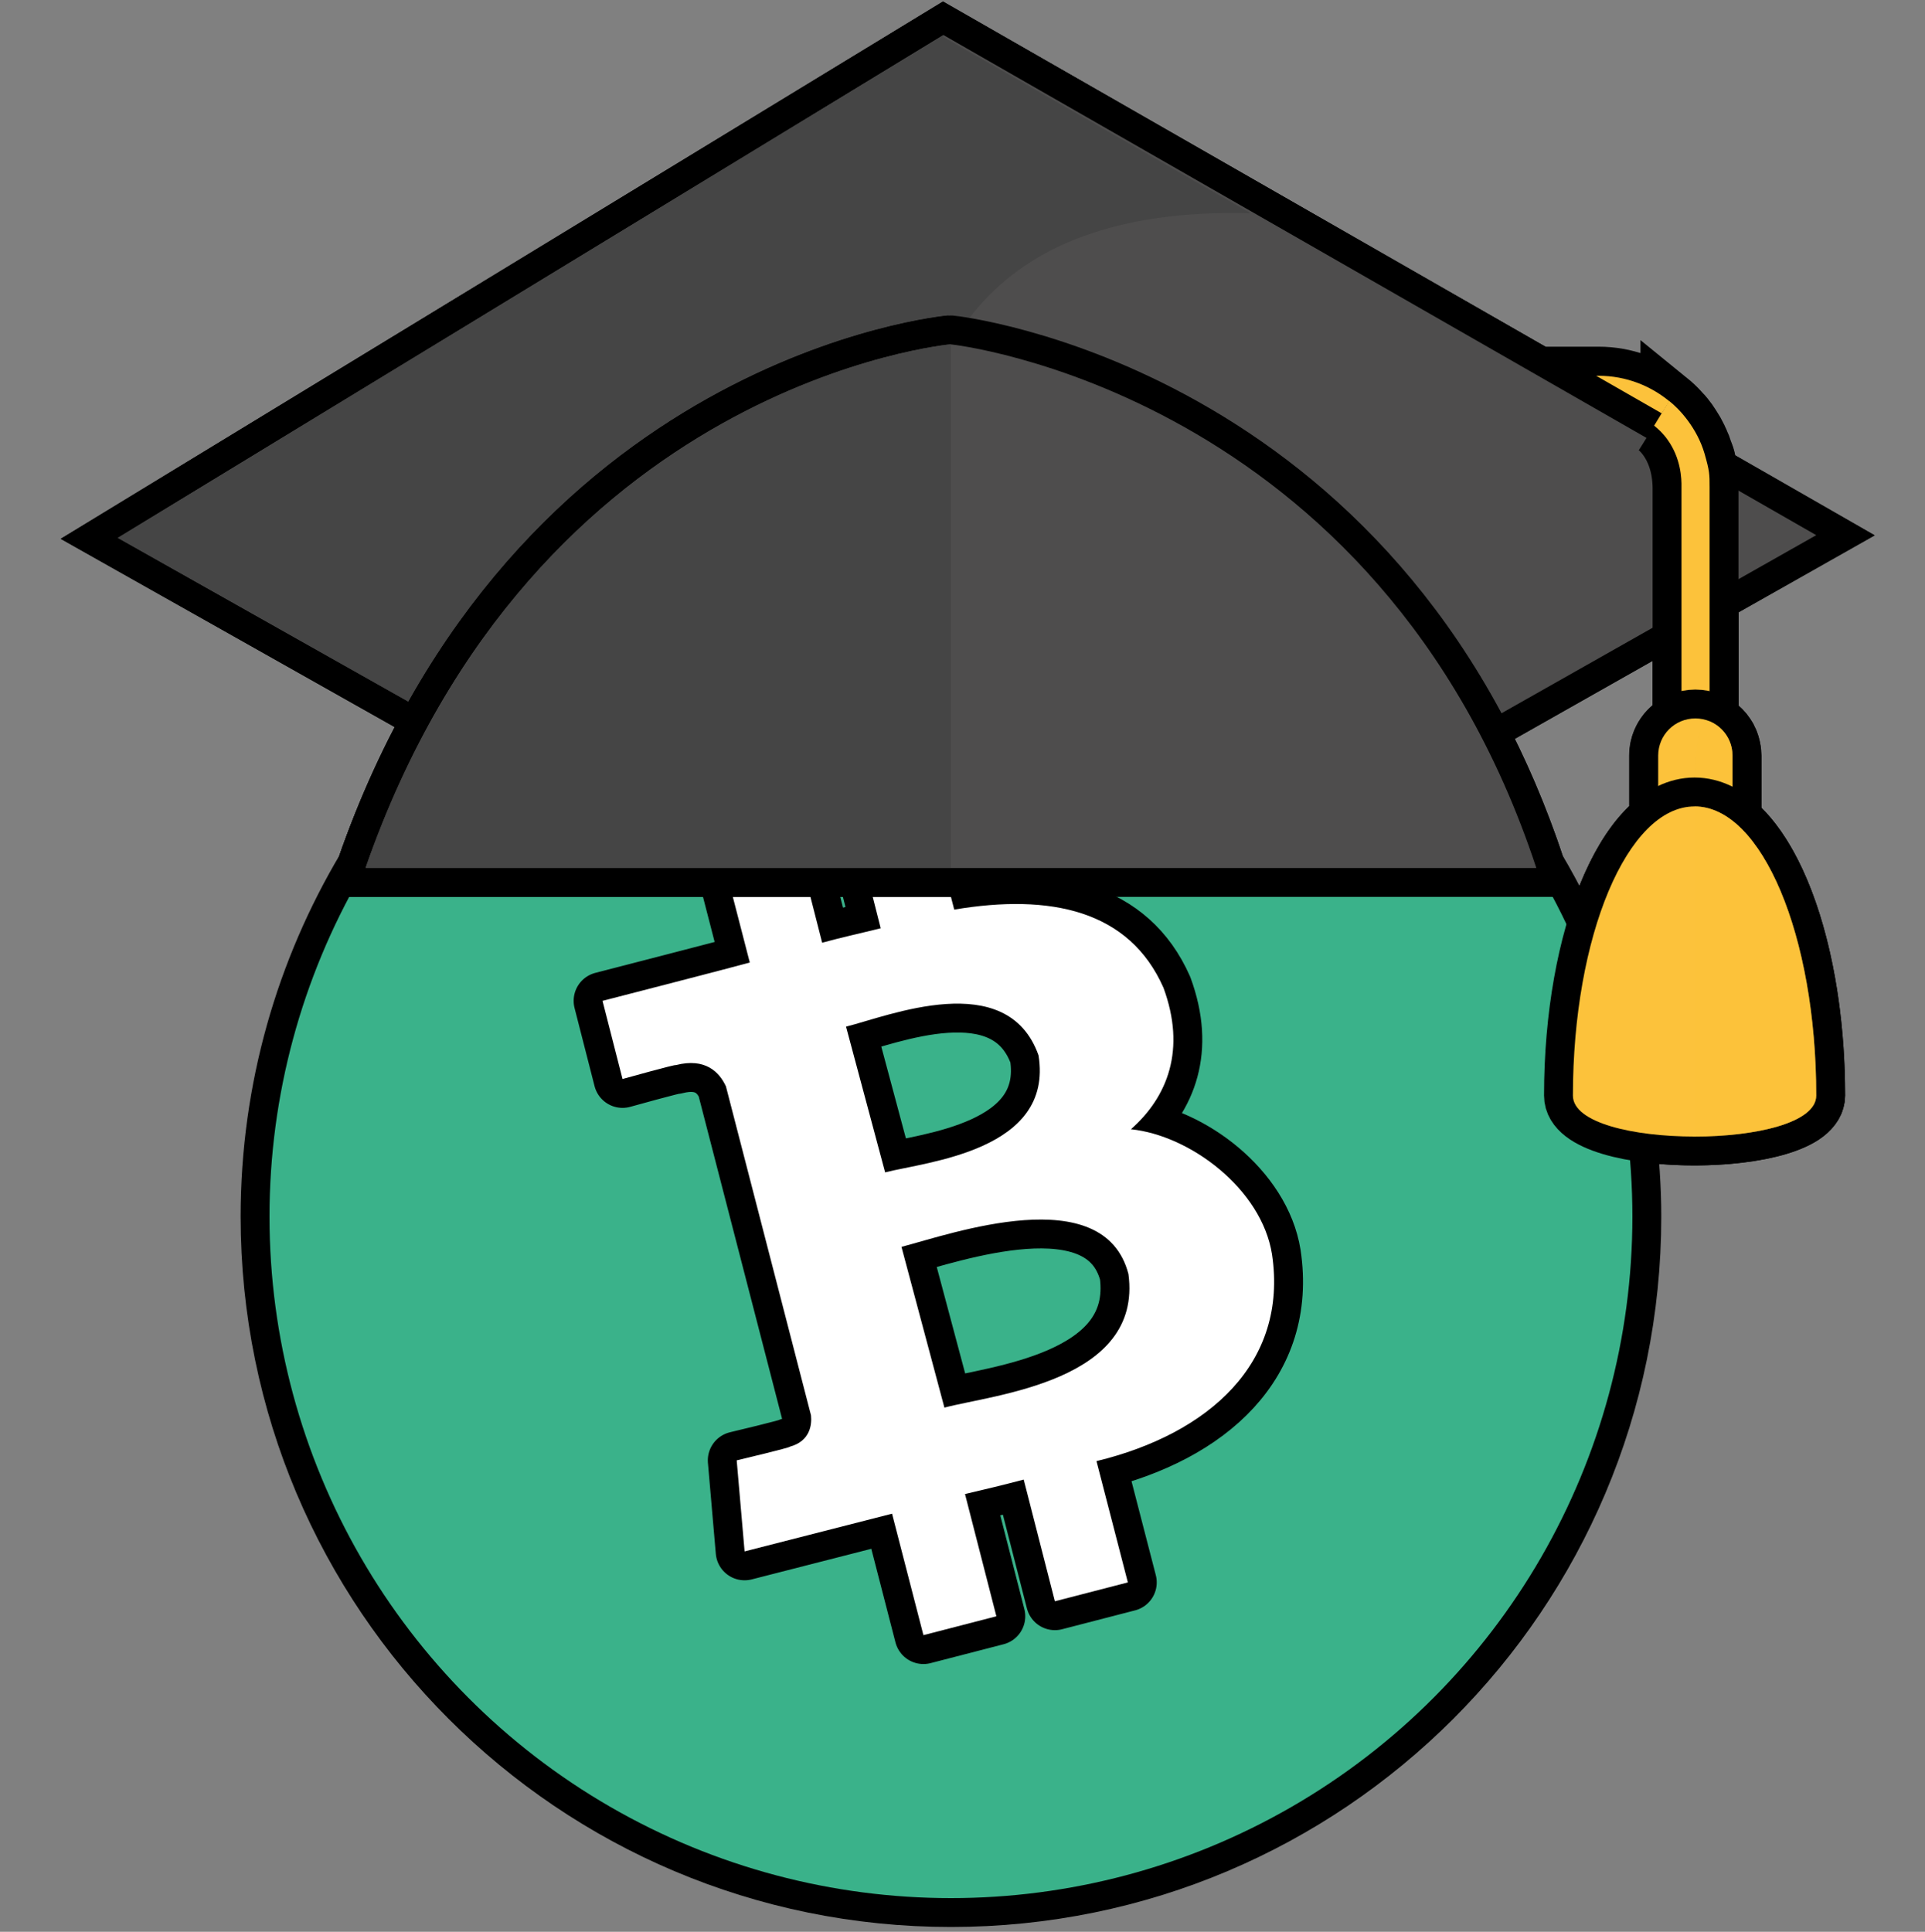 <?xml version="1.0" encoding="utf-8"?>
<!-- Generator: Adobe Illustrator 27.3.1, SVG Export Plug-In . SVG Version: 6.00 Build 0)  -->
<svg version="1.1" id="Capa_1" xmlns="http://www.w3.org/2000/svg" xmlns:xlink="http://www.w3.org/1999/xlink" x="0px" y="0px"
	 viewBox="0 0 100 100.35" style="enable-background:new 0 0 100 100.35;" xml:space="preserve">
<rect x="0" y="0" width="100" height="100.35" fill="#808080" stroke="none"/>
<style type="text/css">
	.st0{fill:#3C3C3B;stroke:#000000;stroke-width:3;stroke-miterlimit:10;}
	.st1{fill:#FCC23B;}
	.st2{fill:#454545;}
	.st3{stroke:#000000;stroke-width:3;stroke-miterlimit:10;}
	.st4{fill:#4E4D4D;}
	.st5{fill:#4E4D4D;stroke:#000000;stroke-miterlimit:10;}
	.st6{fill:#3AB28A;}
	.st7{stroke:#000000;stroke-width:3;stroke-linecap:round;stroke-linejoin:round;stroke-miterlimit:10;}
	.st8{fill:#FFFFFF;}
	.st9{fill:#FCC23B;stroke:#000000;stroke-width:3;stroke-miterlimit:10;}
	.st10{opacity:0.5;fill:#FCC23B;}
</style>
<g>
	<path class="st0" d="M89.93,42.58H90v-3.33c0-0.12-0.01-0.24-0.04-0.35c-0.01-0.03-0.02-0.07-0.02-0.1
		c-0.02-0.08-0.04-0.16-0.07-0.24c-0.01-0.03-0.02-0.06-0.04-0.09c-0.04-0.1-0.09-0.19-0.15-0.28c0-0.01-0.01-0.01-0.01-0.02
		c-0.06-0.09-0.13-0.18-0.21-0.26c-0.02-0.02-0.05-0.04-0.07-0.07c-0.06-0.06-0.12-0.11-0.19-0.16c-0.03-0.02-0.06-0.04-0.08-0.06
		c-0.08-0.05-0.17-0.1-0.26-0.14c-0.01,0-0.02-0.01-0.03-0.02c0,0,0,0-0.01,0h0v-6.53l5.54-3.13l-5.56-3.19
		c-0.02-0.17-0.05-0.34-0.11-0.58c-0.06-0.31-0.13-0.47-0.13-0.47c-0.01-0.02-0.01-0.03-0.02-0.05c-0.01-0.04-0.03-0.07-0.04-0.11
		c-0.05-0.16-0.11-0.32-0.18-0.47c-0.01-0.01-0.01-0.03-0.02-0.04c-0.07-0.16-0.15-0.31-0.23-0.46c-0.02-0.03-0.04-0.07-0.06-0.1
		c-0.08-0.14-0.17-0.27-0.25-0.39c-0.02-0.03-0.04-0.06-0.06-0.09c-0.11-0.15-0.22-0.29-0.34-0.41c-0.02-0.03-0.05-0.05-0.07-0.08
		c-0.21-0.23-0.41-0.41-0.57-0.54l0,0.01c-1.03-0.85-2.32-1.32-3.67-1.32h-3.16L49.01,1.82L6.12,27.94l16.41,9.25
		c-1.32,2.34-2.52,4.96-3.54,7.9l0,0l0,0C15.83,50.39,14,56.58,14,63.2c0,19.55,15.85,35.4,35.4,35.4s35.4-15.85,35.4-35.4
		c0-1.52-0.11-3.02-0.29-4.49c1.05,0.22,2.28,0.33,3.52,0.33l0,0c0,0,0,0,0,0c0.47,0,0.95-0.02,1.41-0.05
		c0.22-0.02,0.44-0.03,0.65-0.06c0.39-0.04,0.76-0.09,1.12-0.16c0.13-0.02,0.26-0.05,0.38-0.07c0.22-0.05,0.42-0.1,0.62-0.15
		c0.56-0.16,1.04-0.35,1.41-0.58c0.11-0.07,0.21-0.15,0.3-0.23c0.07-0.07,0.14-0.14,0.19-0.21c0.09-0.12,0.17-0.24,0.2-0.37
		c0.02-0.08,0.04-0.17,0.04-0.26C94.35,50.19,92.49,44.5,89.93,42.58z M83.04,20.99c1.05,0,2.07,0.39,2.86,1.09
		c0.47,0.42,0.83,0.93,1.08,1.5l-4.52-2.59H83.04z M82.35,50.27c-0.71-1.8-1.56-3.54-2.54-5.19l0,0l0,0
		c-0.89-2.69-1.94-5.11-3.11-7.3l10.65-6.03v5.71c-0.71,0.28-1.22,0.98-1.22,1.79v3.31C84.48,43.8,83.11,46.62,82.35,50.27z"/>
	<g>
		<g>
			<path class="st1" d="M88.07,26.02c0.41,0,0.74-0.33,0.74-0.74c0-1.64-0.7-3.21-1.93-4.3c-1.06-0.94-2.42-1.46-3.84-1.46h-9.67
				c-0.41,0-0.74,0.33-0.74,0.74c0,0.41,0.33,0.74,0.74,0.74h9.67c1.05,0,2.07,0.39,2.86,1.09c0.91,0.81,1.43,1.98,1.43,3.2
				C87.33,25.69,87.66,26.02,88.07,26.02z"/>
		</g>
		<polygon class="st2" points="49.01,1.82 94.35,27.8 50.2,52.78 6.12,27.94 		"/>
		<polygon class="st3" points="49.01,1.82 94.35,27.8 50.2,52.78 6.12,27.94 		"/>
		<polygon class="st4" points="49.01,1.82 94.35,27.8 50.2,52.78 6.12,27.94 		"/>
		<polyline class="st2" points="50.2,52.78 6.12,27.94 49.01,1.82 		"/>
		<path class="st5" d="M94.35,27.8"/>
		<path class="st2" d="M49.01,1.93l15.96,9.15c-28.08-0.8-14.33,32.91-14.46,32.62L26.07,23.93L49.01,1.93z"/>
		<g>
			<circle class="st6" cx="49.4" cy="63.2" r="35.4"/>
			<path id="symbol_00000150069442166921085520000002511139894064394665_" class="st7" d="M60.44,51.31
				c-1.78-4.03-5.87-4.9-10.87-4.06l-1.61-6.24L44.17,42l1.58,6.22c-1,0.25-2.02,0.47-3.04,0.75l-1.58-6.18l-3.79,0.98L38.95,50
				c-0.82,0.23-7.65,1.99-7.65,1.99l1.04,4.06c0,0,2.79-0.78,2.76-0.72c1.55-0.4,2.27,0.37,2.61,1.1l4.42,17.09
				c0.05,0.49-0.04,1.34-1.1,1.63c0.06,0.04-2.76,0.71-2.76,0.71l0.41,4.73c0,0,6.77-1.73,7.66-1.96l1.63,6.31l3.79-0.98l-1.63-6.35
				c1.04-0.24,2.06-0.49,3.05-0.75l1.62,6.32l3.79-0.98l-1.63-6.3c5.84-1.42,9.96-5.1,9.12-10.74c-0.54-3.4-4.25-6.18-7.33-6.5
				C60.66,56.97,61.62,54.52,60.44,51.31L60.44,51.31z M58.62,66.18c0.75,5.58-7,6.26-9.56,6.94l-2.23-8.35
				C49.4,64.1,57.34,61.27,58.62,66.18z M53.95,54.82c0.8,4.96-5.83,5.53-7.97,6.08l-2.03-7.57C46.1,52.8,52.32,50.23,53.95,54.82z"
				/>
			<path id="symbol_00000170994359291327834020000014772187778460630404_" class="st8" d="M60.44,51.31
				c-1.78-4.03-5.87-4.9-10.87-4.06l-1.61-6.24L44.17,42l1.58,6.22c-1,0.25-2.02,0.47-3.04,0.75l-1.58-6.18l-3.79,0.98L38.95,50
				c-0.82,0.23-7.65,1.99-7.65,1.99l1.04,4.06c0,0,2.79-0.78,2.76-0.72c1.55-0.4,2.27,0.37,2.61,1.1l4.42,17.09
				c0.05,0.49-0.04,1.34-1.1,1.63c0.06,0.04-2.76,0.71-2.76,0.71l0.41,4.73c0,0,6.77-1.73,7.66-1.96l1.63,6.31l3.79-0.98l-1.63-6.35
				c1.04-0.24,2.06-0.49,3.05-0.75l1.62,6.32l3.79-0.98l-1.63-6.3c5.84-1.42,9.96-5.1,9.12-10.74c-0.54-3.4-4.25-6.18-7.33-6.5
				C60.66,56.97,61.62,54.52,60.44,51.31L60.44,51.31z M58.62,66.18c0.75,5.58-7,6.26-9.56,6.94l-2.23-8.35
				C49.4,64.1,57.34,61.27,58.62,66.18z M53.95,54.82c0.8,4.96-5.83,5.53-7.97,6.08l-2.03-7.57C46.1,52.8,52.32,50.23,53.95,54.82z"
				/>
		</g>
		<g>
			<path class="st3" d="M79.81,45.09H18.99c8.8-25.26,30.41-27.2,30.41-27.2l0,0C49.4,17.88,71.61,20.29,79.81,45.09z"/>
			<path class="st3" d="M49.4,17.88L49.4,17.88c0,0-21.61,1.94-30.41,27.2l30.41,0"/>
		</g>
		<g>
			<path class="st4" d="M79.81,45.09H18.99c8.8-25.26,30.41-27.2,30.41-27.2l0,0C49.4,17.88,71.61,20.29,79.81,45.09z"/>
			<path class="st2" d="M49.4,17.88L49.4,17.88c0,0-21.61,1.94-30.41,27.2l30.41,0"/>
		</g>
		<g>
			<g>
				<path class="st3" d="M85.93,22.11c0,0,1.38,0.86,1.42,3.2V38.4c0,0.41,0.33,0.74,0.73,0.74c0.4,0,0.73-0.33,0.73-0.74V25.32
					c-0.03-1.19-0.26-1.75-0.26-1.75"/>
			</g>
			<g>
				<path class="st1" d="M85.93,22.11c0.22,0.18,0.47,0.41,0.69,0.72c0.7,0.97,0.74,2.03,0.73,2.48V38.4c0,0.41,0.33,0.74,0.73,0.74
					s0.73-0.33,0.73-0.74l0-13.08c0-0.69,0-0.84-0.26-1.75c-0.39-1.34-1.31-2.33-1.84-2.74"/>
			</g>
		</g>
		<g>
			<path class="st9" d="M86.14,42.58H90v-3.33c0-1.07-0.86-1.93-1.93-1.93l0,0c-1.07,0-1.93,0.86-1.93,1.93V42.58z"/>
			<path class="st1" d="M86.14,42.58H90v-3.33c0-1.07-0.86-1.93-1.93-1.93l0,0c-1.07,0-1.93,0.86-1.93,1.93V42.58z"/>
			<path class="st10" d="M88.03,42.58H90v-3.33c0-0.8-0.49-1.49-1.19-1.78c0,0-0.74-0.18-0.74,2.64L88.03,42.58L88.03,42.58z"/>
		</g>
		<path class="st3" d="M94.35,56.91c0-8.3-2.83-15.02-6.32-15.02c-3.49,0-6.32,6.73-6.32,15.02C81.7,59.75,94.35,59.75,94.35,56.91z
			"/>
		<path class="st1" d="M94.35,56.91c0-8.3-2.83-15.02-6.32-15.02c-3.49,0-6.32,6.73-6.32,15.02C81.7,59.75,94.35,59.75,94.35,56.91z
			"/>
		<path class="st10" d="M88.03,59.04c3.16,0,6.32-0.71,6.32-2.13c0-8.3-2.83-15.02-6.32-15.02"/>
	</g>
</g>
</svg>
